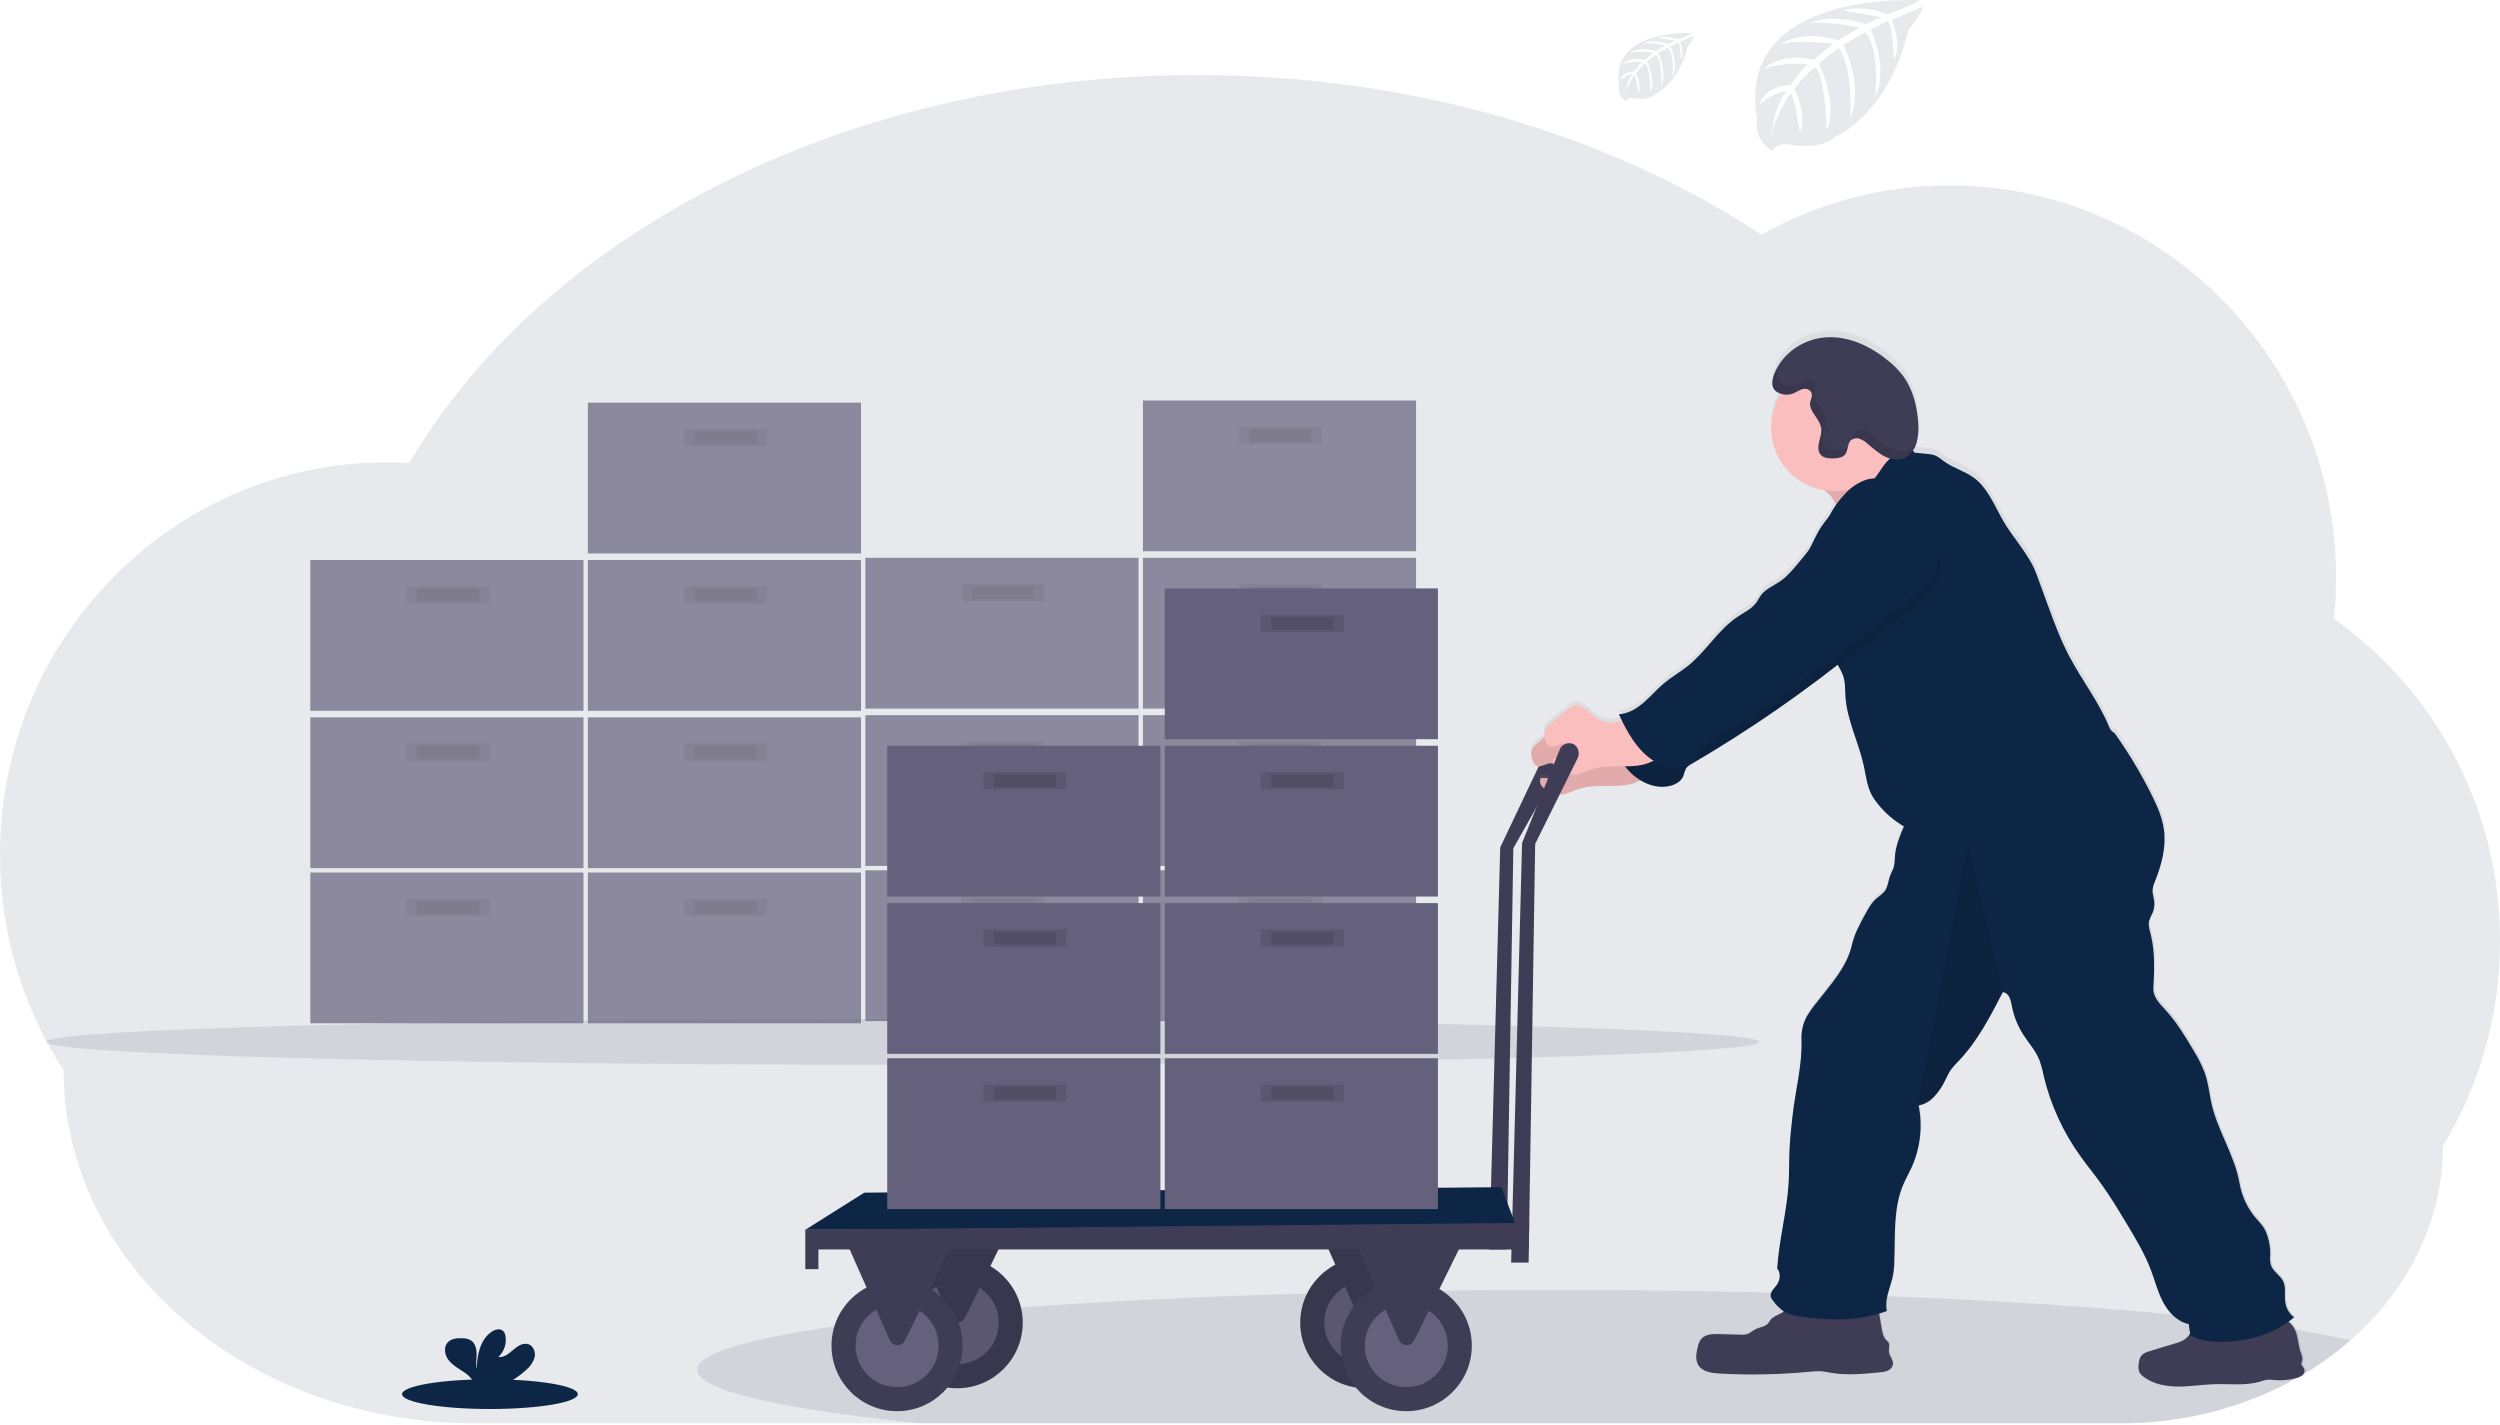 <svg width="400" height="228" viewBox="0 0 400 228" fill="none" xmlns="http://www.w3.org/2000/svg">
<g clip-path="url(#clip0_604_3004)">
<path opacity="0.1" d="M400 150.549C400.021 162.121 396.862 173.476 390.867 183.374C390.867 195.479 385.224 206.451 376.07 214.447C373.779 216.45 371.312 218.241 368.699 219.801C368.594 219.867 368.486 219.93 368.378 219.993C368.182 220.108 367.986 220.224 367.787 220.343L367.601 220.451C358.937 225.28 349.171 227.788 339.252 227.731H75.933C57.776 227.731 41.339 221.409 29.43 211.192C17.521 200.975 10.182 186.836 10.182 171.241C3.513 160.972 -0.025 148.985 -0 136.741C-0 102.077 27.706 73.975 61.888 73.975C63.098 73.975 64.297 74.017 65.489 74.084C86.937 37.511 135.315 12.007 191.517 12.007C226.07 12.007 257.654 21.64 281.846 37.556C291.01 32.375 301.361 29.659 311.888 29.671C346.063 29.671 373.776 57.773 373.776 92.437C373.771 94.63 373.654 96.822 373.426 99.003C381.664 104.835 388.379 112.562 393.004 121.533C397.629 130.504 400.028 140.456 400 150.549Z" fill="#0E2645"/>
<path opacity="0.1" d="M144.406 170.371C220.103 170.371 281.469 168.727 281.469 166.699C281.469 164.672 220.103 163.028 144.406 163.028C68.708 163.028 7.343 164.672 7.343 166.699C7.343 168.727 68.708 170.371 144.406 170.371Z" fill="#0E2645"/>
<g opacity="0.7">
<path d="M93.357 139.601H49.65V163.727H93.357V139.601Z" fill="#65617D"/>
<path opacity="0.1" d="M78.322 143.797H65.035V146.594H78.322V143.797Z" fill="black"/>
<path opacity="0.1" d="M76.661 144.147H66.696V146.245H76.661V144.147Z" fill="black"/>
<path d="M137.762 139.601H94.056V163.727H137.762V139.601Z" fill="#65617D"/>
<path opacity="0.1" d="M122.727 143.797H109.441V146.594H122.727V143.797Z" fill="black"/>
<path opacity="0.1" d="M121.067 144.147H111.102V146.245H121.067V144.147Z" fill="black"/>
<path d="M93.357 114.776H49.65V138.902H93.357V114.776Z" fill="#65617D"/>
<path opacity="0.1" d="M78.322 118.972H65.035V121.769H78.322V118.972Z" fill="black"/>
<path opacity="0.1" d="M76.661 119.322H66.696V121.42H76.661V119.322Z" fill="black"/>
<path d="M137.762 114.776H94.056V138.902H137.762V114.776Z" fill="#65617D"/>
<path opacity="0.1" d="M122.727 118.972H109.441V121.769H122.727V118.972Z" fill="black"/>
<path opacity="0.1" d="M121.067 119.322H111.102V121.42H121.067V119.322Z" fill="black"/>
<path d="M93.357 89.601H49.65V113.727H93.357V89.601Z" fill="#65617D"/>
<path opacity="0.1" d="M78.322 93.797H65.035V96.594H78.322V93.797Z" fill="black"/>
<path opacity="0.1" d="M76.661 94.147H66.696V96.245H76.661V94.147Z" fill="black"/>
<path d="M137.762 89.601H94.056V113.727H137.762V89.601Z" fill="#65617D"/>
<path opacity="0.1" d="M122.727 93.797H109.441V96.594H122.727V93.797Z" fill="black"/>
<path opacity="0.1" d="M121.067 94.147H111.102V96.245H121.067V94.147Z" fill="black"/>
<path d="M137.762 64.427H94.056V88.552H137.762V64.427Z" fill="#65617D"/>
<path opacity="0.1" d="M122.727 68.622H109.441V71.419H122.727V68.622Z" fill="black"/>
<path opacity="0.1" d="M121.067 68.972H111.102V71.07H121.067V68.972Z" fill="black"/>
</g>
<g opacity="0.7">
<path d="M182.168 139.252H138.461V163.378H182.168V139.252Z" fill="#65617D"/>
<path opacity="0.1" d="M167.133 143.448H153.846V146.245H167.133V143.448Z" fill="black"/>
<path opacity="0.1" d="M165.472 143.797H155.507V145.895H165.472V143.797Z" fill="black"/>
<path d="M226.573 139.252H182.867V163.378H226.573V139.252Z" fill="#65617D"/>
<path opacity="0.1" d="M211.538 143.448H198.252V146.245H211.538V143.448Z" fill="black"/>
<path opacity="0.1" d="M209.878 143.797H199.913V145.895H209.878V143.797Z" fill="black"/>
<path d="M182.168 114.427H138.461V138.552H182.168V114.427Z" fill="#65617D"/>
<path opacity="0.1" d="M167.133 118.622H153.846V121.42H167.133V118.622Z" fill="black"/>
<path opacity="0.1" d="M165.472 118.972H155.507V121.07H165.472V118.972Z" fill="black"/>
<path d="M226.573 114.427H182.867V138.552H226.573V114.427Z" fill="#65617D"/>
<path opacity="0.1" d="M211.538 118.622H198.252V121.42H211.538V118.622Z" fill="black"/>
<path opacity="0.1" d="M209.878 118.972H199.913V121.07H209.878V118.972Z" fill="black"/>
<path d="M182.168 89.252H138.461V113.378H182.168V89.252Z" fill="#65617D"/>
<path opacity="0.1" d="M167.133 93.448H153.846V96.245H167.133V93.448Z" fill="black"/>
<path opacity="0.1" d="M165.472 93.797H155.507V95.895H165.472V93.797Z" fill="black"/>
<path d="M226.573 89.252H182.867V113.378H226.573V89.252Z" fill="#65617D"/>
<path opacity="0.1" d="M211.538 93.448H198.252V96.245H211.538V93.448Z" fill="black"/>
<path opacity="0.1" d="M209.878 93.797H199.913V95.895H209.878V93.797Z" fill="black"/>
<path d="M226.573 64.077H182.867V88.203H226.573V64.077Z" fill="#65617D"/>
<path opacity="0.1" d="M211.538 68.273H198.252V71.07H211.538V68.273Z" fill="black"/>
<path opacity="0.1" d="M209.878 68.622H199.913V70.72H209.878V68.622Z" fill="black"/>
</g>
<path opacity="0.1" d="M307.094 0.038C307.094 0.038 277.657 -1.738 281.119 18.892C281.119 18.892 280.42 22.538 283.734 24.192C283.734 24.192 283.787 22.664 286.755 23.185C287.812 23.36 288.886 23.412 289.955 23.339C291.398 23.239 292.771 22.672 293.864 21.724C293.864 21.724 302.14 18.304 305.357 4.78C305.357 4.78 307.738 1.829 307.643 1.07L302.675 3.192C302.675 3.192 304.374 6.776 303.025 9.755C303.025 9.755 302.864 3.322 301.909 3.462C301.717 3.493 299.329 4.703 299.329 4.703C299.329 4.703 302.248 10.944 300.046 15.482C300.046 15.482 300.881 7.79 298.416 5.154L294.92 7.196C294.92 7.196 298.332 13.643 296.018 18.906C296.018 18.906 296.612 10.836 294.182 7.692L291.014 10.164C291.014 10.164 294.22 16.521 292.266 20.885C292.266 20.885 292.011 11.489 290.329 10.78C290.329 10.78 287.556 13.227 287.133 14.227C287.133 14.227 289.329 18.843 287.965 21.276C287.965 21.276 287.129 15.018 286.444 14.982C286.444 14.982 283.682 19.129 283.395 21.976C283.395 21.976 283.514 17.745 285.776 14.587C285.776 14.587 283.105 15.045 281.545 16.78C281.545 16.78 281.976 13.846 286.458 13.591C286.458 13.591 288.741 10.444 289.35 10.252C289.35 10.252 284.895 9.881 282.192 11.077C282.192 11.077 284.57 8.311 290.168 9.57L293.297 7.014C293.297 7.014 287.43 6.213 284.941 7.098C284.941 7.098 287.804 4.65 294.14 6.437L297.552 4.416C297.552 4.416 292.549 3.339 289.57 3.717C289.57 3.717 292.717 2.021 298.552 3.86L301 2.766C301 2.766 297.336 2.045 296.262 1.93C295.189 1.815 295.133 1.521 295.133 1.521C297.454 1.134 299.838 1.399 302.018 2.287C302.018 2.287 307.185 0.364 307.094 0.038Z" fill="#0E2645"/>
<path opacity="0.1" d="M270.787 5.287C270.787 5.287 257.5 4.482 259.056 13.808C259.056 13.808 258.745 15.454 260.234 16.203C260.234 16.203 260.259 15.504 261.601 15.745C262.078 15.825 262.563 15.848 263.045 15.815C263.698 15.77 264.318 15.514 264.811 15.084C264.811 15.084 268.552 13.542 270.007 7.43C270.007 7.43 271.08 6.094 271.038 5.752L268.794 6.71C268.794 6.71 269.563 8.332 268.958 9.678C268.958 9.678 268.885 6.769 268.455 6.839C268.367 6.839 267.287 7.399 267.287 7.399C267.287 7.399 268.608 10.22 267.612 12.273C267.612 12.273 267.989 8.797 266.874 7.605L265.294 8.528C265.294 8.528 266.839 11.441 265.79 13.818C265.79 13.818 266.059 10.171 264.961 8.752L263.531 9.867C263.531 9.867 264.979 12.741 264.098 14.713C264.098 14.713 263.982 10.465 263.22 10.147C263.22 10.147 261.968 11.252 261.776 11.706C261.776 11.706 262.769 13.804 262.154 14.888C262.154 14.888 261.776 12.059 261.455 12.049C261.455 12.049 260.21 13.923 260.077 15.196C260.139 14.008 260.51 12.857 261.154 11.857C260.433 11.993 259.769 12.337 259.241 12.846C259.241 12.846 259.437 11.524 261.462 11.406C261.462 11.406 262.51 9.986 262.769 9.899C262.769 9.899 260.755 9.731 259.535 10.273C259.535 10.273 260.608 9.021 263.14 9.591L264.538 8.437C264.538 8.437 261.888 8.087 260.762 8.476C260.762 8.476 262.056 7.371 264.92 8.175L266.458 7.255C266.458 7.255 264.199 6.766 262.85 6.944C262.85 6.944 264.273 6.175 266.909 7.007L268.01 6.514C268.01 6.514 266.353 6.185 265.867 6.136C265.381 6.087 265.357 5.951 265.357 5.951C266.406 5.776 267.484 5.897 268.468 6.301C268.468 6.301 270.829 5.434 270.787 5.287Z" fill="#0E2645"/>
<path d="M78.388 225.441C86.153 225.441 92.448 224.376 92.448 223.063C92.448 221.75 86.153 220.685 78.388 220.685C70.623 220.685 64.329 221.75 64.329 223.063C64.329 224.376 70.623 225.441 78.388 225.441Z" fill="#0E2645"/>
<path d="M84.203 219.175C84.845 218.652 85.312 217.946 85.542 217.15C85.717 216.35 85.374 215.402 84.605 215.091C83.745 214.762 82.825 215.36 82.129 215.962C81.433 216.563 80.633 217.252 79.724 217.122C80.192 216.697 80.543 216.157 80.741 215.556C80.94 214.955 80.979 214.313 80.857 213.692C80.817 213.435 80.708 213.193 80.542 212.993C80.063 212.483 79.199 212.699 78.626 213.102C76.808 214.381 76.301 216.853 76.29 219.074C76.108 218.273 76.262 217.437 76.259 216.626C76.255 215.815 76.028 214.878 75.332 214.448C74.903 214.217 74.421 214.103 73.933 214.119C73.119 214.088 72.206 214.171 71.65 214.769C70.951 215.511 71.136 216.755 71.738 217.567C72.339 218.378 73.259 218.899 74.105 219.462C74.782 219.865 75.359 220.416 75.794 221.074C75.846 221.165 75.888 221.263 75.919 221.364H81.045C82.192 220.78 83.254 220.044 84.203 219.175Z" fill="#0E2645"/>
<path d="M250.825 119.584C250.796 119.319 250.702 119.066 250.55 118.847C250.397 118.628 250.193 118.451 249.954 118.332C249.754 118.247 249.538 118.202 249.32 118.202C249.102 118.202 248.886 118.245 248.685 118.33C248.484 118.415 248.302 118.539 248.15 118.696C247.998 118.852 247.879 119.038 247.801 119.241L240.035 135.58L238.287 199.916H241.084L242.133 135.724L250.678 120.598C250.833 120.284 250.884 119.929 250.825 119.584Z" fill="#3F3D56"/>
<path opacity="0.1" d="M376.07 214.448C373.779 216.45 371.312 218.242 368.699 219.801C368.659 219.858 368.613 219.912 368.563 219.962C368.286 220.197 367.956 220.362 367.602 220.444C358.937 225.273 349.171 227.781 339.252 227.724H147.007C124.979 225.458 111.539 222.455 111.539 219.157C111.539 216.601 119.609 214.22 133.504 212.227C134.944 212.018 136.446 211.815 138.011 211.619C138.973 211.498 139.958 211.381 140.965 211.269L142.675 211.07C143.943 210.925 145.245 210.784 146.581 210.647H146.689L148.088 210.507C149.269 210.385 150.476 210.269 151.706 210.157L152.602 210.077L154.885 209.874C156.367 209.741 157.882 209.614 159.43 209.493C160.715 209.393 162.02 209.293 163.346 209.192C176.794 208.196 192.297 207.444 209.168 206.958L213.986 206.794L215.609 206.759L219.035 206.682L220.409 206.654L221.853 206.626L222.881 206.608L227.706 206.532L230.185 206.497H230.692C236.555 206.427 242.527 206.391 248.609 206.388C260.629 206.388 272.287 206.532 283.395 206.804C289.773 206.958 295.956 207.154 301.944 207.392H302C319.266 208.07 334.72 209.07 347.511 210.311L347.745 210.336C351.028 210.654 354.136 210.993 357.053 211.343C359.797 211.671 362.374 212.018 364.766 212.371C365.595 212.493 366.399 212.619 367.182 212.741L367.381 212.776C370.696 213.311 373.605 213.857 376.07 214.448Z" fill="#0E2645"/>
<path d="M368.699 219.801C368.659 219.858 368.613 219.912 368.563 219.961C368.286 220.197 367.956 220.362 367.601 220.444C366.894 220.642 366.167 220.76 365.434 220.794H365.213C364.794 220.808 364.375 220.794 363.958 220.752C363.654 220.708 363.346 220.688 363.039 220.692H362.997C362.549 220.755 362.11 220.864 361.685 221.017C360.739 221.277 359.764 221.415 358.783 221.43H358.434C357.336 221.43 356.224 221.392 355.122 221.399C354.944 221.399 354.773 221.399 354.587 221.399C352.699 221.447 350.822 221.748 348.934 221.78H348.329C346.479 221.734 344.587 221.339 343.115 220.22C342.819 220.024 342.578 219.754 342.416 219.437C342.291 219.102 342.249 218.742 342.294 218.388C342.329 217.755 342.451 217.066 342.927 216.64C343.225 216.411 343.568 216.245 343.934 216.154C344.573 215.947 345.217 215.748 345.857 215.549C346.497 215.35 347.227 215.136 347.916 214.934L348.049 214.892L348.434 214.776L348.682 214.692C348.983 214.596 349.271 214.464 349.542 214.301C349.899 214.075 350.201 213.773 350.427 213.416C350.465 213.353 350.507 213.287 350.542 213.22C350.577 213.154 350.542 213.112 350.518 213.056C350.458 212.619 350.413 212.171 350.336 211.745C349.352 211.517 348.454 211.009 347.752 210.283C347.148 209.685 346.64 208.997 346.245 208.245C345.374 206.608 344.927 204.78 344.276 203.042C343.28 200.399 341.829 197.958 340.367 195.538C339.032 193.308 337.689 191.07 336.171 188.961C335.161 187.563 334.073 186.231 333.073 184.829C330.245 180.916 328.215 176.484 327.101 171.787C326.931 170.885 326.689 169.999 326.378 169.136C325.776 167.668 324.675 166.472 323.822 165.129C322.905 163.682 322.276 162.071 321.972 160.385C321.797 159.427 321.504 158.392 320.549 158.287L320.448 158.486C318.469 162.332 316.437 166.248 313.455 169.388C312.978 169.85 312.541 170.351 312.15 170.888C311.837 171.408 311.557 171.948 311.311 172.503C310.839 173.501 310.213 174.418 309.455 175.22C309.229 175.448 308.983 175.655 308.72 175.839C308.371 176.093 307.982 176.288 307.57 176.416C307.408 176.466 307.242 176.503 307.073 176.528C307.073 176.57 307.091 176.608 307.094 176.65C307.098 176.692 307.115 176.741 307.122 176.787C307.637 179.584 307.416 182.467 306.483 185.154C306.458 185.238 306.43 185.318 306.399 185.402C306.254 185.794 306.097 186.178 305.927 186.556C305.5 187.482 304.993 188.371 304.594 189.311C304.528 189.472 304.462 189.633 304.402 189.794C303.004 193.538 303.353 197.72 303.171 201.745C303.155 202.625 303.051 203.501 302.86 204.36C302.622 205.329 302.241 206.329 302.032 207.329C301.84 208.078 301.825 208.862 301.986 209.619L301.902 209.65C301.528 209.79 301.147 209.916 300.766 210.035V210.087C300.902 210.871 301.035 211.654 301.171 212.434C301.287 213.105 301.423 213.832 301.892 214.308C302.019 214.413 302.136 214.53 302.241 214.657C302.518 215.091 302.273 215.664 302.325 216.178C302.402 216.906 303.073 217.524 302.969 218.248C302.921 218.464 302.822 218.666 302.68 218.835C302.537 219.005 302.355 219.137 302.15 219.22C301.978 219.298 301.797 219.356 301.612 219.392L301.497 219.416C301.287 219.454 301.077 219.475 300.867 219.496C298.262 219.755 295.622 220.014 293.042 219.573C292.532 219.486 292.025 219.371 291.507 219.329C290.853 219.299 290.198 219.326 289.549 219.409C284.762 219.862 279.948 219.956 275.147 219.689C273.899 219.619 272.465 219.416 271.804 218.35C271.255 217.465 271.455 216.322 271.731 215.311C271.81 214.94 271.953 214.585 272.154 214.262C272.176 214.227 272.202 214.194 272.231 214.164C272.874 213.364 274.084 213.315 275.126 213.346L278.532 213.447C278.867 213.475 279.204 213.449 279.532 213.371C280.084 213.21 280.504 212.769 281.021 212.521C281.671 212.21 282.49 212.171 282.958 211.64L283.018 211.563C283.1 211.45 283.177 211.334 283.248 211.213C283.248 211.189 283.28 211.164 283.297 211.14C283.31 211.118 283.324 211.097 283.339 211.077C283.769 210.51 284.521 210.322 285.133 209.961C285.226 209.907 285.313 209.845 285.395 209.776L285.465 209.713C284.806 209.243 284.232 208.665 283.766 208.003C283.586 207.81 283.453 207.578 283.378 207.325C283.335 207.135 283.349 206.937 283.42 206.755C283.435 206.711 283.453 206.667 283.476 206.626L283.493 206.591C283.731 206.122 284.22 205.699 284.49 205.22C284.5 205.205 284.508 205.189 284.514 205.171C284.885 204.472 284.958 203.388 284.409 202.825C284.689 198.22 285.955 193.734 286.234 189.115C286.346 187.287 286.301 185.451 286.385 183.615C286.469 181.78 286.664 180 286.871 178.199C287.332 174.084 288.451 170.052 288.294 165.92C288.28 165.534 288.297 165.148 288.343 164.766C288.341 164.738 288.341 164.71 288.343 164.682C288.455 163.835 288.719 163.015 289.122 162.262C289.629 161.411 290.203 160.602 290.839 159.843C292.99 157.045 295.573 154.248 296.339 150.808C296.734 149.031 297.608 147.406 298.479 145.808C298.993 144.857 299.528 143.881 300.35 143.182C300.795 142.874 301.208 142.522 301.584 142.133C302.157 141.392 302.178 140.367 302.518 139.486C302.692 139.028 302.962 138.608 303.094 138.136C303.094 138.087 303.119 138.042 303.129 137.993C303.207 137.517 303.248 137.035 303.252 136.552C303.252 136.413 303.273 136.276 303.29 136.14C303.494 134.757 303.896 133.412 304.483 132.143C304.556 131.982 304.626 131.818 304.696 131.657C303.083 130.716 301.66 129.482 300.5 128.017C300.107 127.544 299.766 127.029 299.483 126.482C298.762 125.052 298.598 123.423 298.259 121.857C297.448 118.122 295.591 114.605 295.332 110.787C295.255 109.622 295.332 108.42 294.927 107.318C294.815 107.02 294.683 106.731 294.532 106.451C294.469 106.332 294.409 106.213 294.346 106.101L294.276 105.968L294.098 105.619L293.811 105.843C286.658 111.444 279.148 116.573 271.329 121.199L270.657 121.598C270.308 121.766 270.003 122.016 269.769 122.325C269.741 122.371 269.717 122.416 269.692 122.461C269.532 122.794 269.49 123.161 269.343 123.51C269.028 124.311 268.22 124.822 267.395 125.059C265.902 125.443 264.319 125.239 262.972 124.489C262.801 124.402 262.622 124.311 262.469 124.21C262.06 124.436 261.628 124.62 261.182 124.759C259.783 125.164 258.318 125.147 256.871 125.143C255.423 125.14 253.944 125.143 252.573 125.619C251.657 125.93 250.769 126.444 249.818 126.493C249.709 126.5 249.599 126.5 249.49 126.493C248.947 126.431 248.42 126.276 247.93 126.035L247.643 125.906C247.495 125.835 247.35 125.757 247.21 125.671C247.057 125.577 246.915 125.465 246.787 125.339C246.602 125.153 246.467 124.923 246.395 124.671C246.348 124.489 246.348 124.298 246.395 124.115C246.409 124.034 246.451 123.959 246.514 123.906C246.576 123.869 246.648 123.85 246.72 123.853C247.121 123.849 247.522 123.883 247.916 123.954C248.148 123.986 248.382 123.999 248.615 123.993H248.741C248.947 123.971 249.147 123.907 249.327 123.804C249.508 123.702 249.665 123.564 249.79 123.399C249.829 123.347 249.859 123.291 249.881 123.231C249.923 123.132 249.945 123.026 249.944 122.92C249.946 122.893 249.946 122.866 249.944 122.839C249.797 122.773 249.65 122.706 249.511 122.626C249.437 122.587 249.367 122.545 249.297 122.503L249.255 122.475C249.13 122.39 249.013 122.293 248.906 122.185C248.838 122.118 248.778 122.043 248.727 121.961C248.634 121.835 248.565 121.693 248.521 121.542C248.233 121.482 247.935 121.49 247.65 121.566C247.269 121.671 246.885 121.895 246.507 121.972C246.316 122.02 246.116 122.011 245.93 121.947C245.385 121.752 245.192 121.087 245.077 120.517C245.056 120.409 245.032 120.297 245.014 120.185C244.974 119.97 244.974 119.75 245.014 119.535C245.183 119.046 245.506 118.626 245.934 118.336L247.08 117.374L247.164 117.304C247.164 117.21 247.126 117.115 247.112 117.021C247.072 116.805 247.072 116.583 247.112 116.367C247.281 115.879 247.604 115.46 248.032 115.171L250.57 113.035C251.045 112.636 251.563 112.217 252.182 112.175C253.101 112.112 253.836 112.874 254.525 113.486C255.392 114.255 256.444 114.885 257.601 114.961C258.153 114.987 258.704 114.911 259.227 114.738L259.525 114.64C259.462 114.51 259.399 114.381 259.339 114.252C259.238 114.038 259.136 113.822 259.038 113.605C260.528 113.51 261.881 112.692 263.011 111.713C264.14 110.734 265.108 109.577 266.248 108.615C267.479 107.566 268.892 106.787 270.14 105.776C273.042 103.423 274.969 99.965 278.073 97.891C279.15 97.168 280.395 96.591 281.129 95.514C281.357 95.164 281.528 94.815 281.762 94.465C282.507 93.416 283.783 92.933 284.836 92.206C285.888 91.479 286.804 90.412 287.661 89.388C288.269 88.657 288.881 87.927 289.462 87.175C289.997 86.178 290.448 85.136 291.007 84.154C291.482 83.324 292.036 82.541 292.661 81.818C292.804 81.538 292.951 81.259 293.108 80.986C293.266 80.713 293.381 80.528 293.528 80.287C293.629 80.129 293.734 79.979 293.843 79.825C293.525 79.262 293.22 78.776 293.077 78.563L293.007 78.469C292.699 78.14 292.369 77.832 292.021 77.545C291.655 77.49 291.294 77.413 290.937 77.315C288.779 76.723 286.876 75.439 285.52 73.659C284.164 71.879 283.431 69.703 283.434 67.465C283.432 67.455 283.432 67.444 283.434 67.433C283.435 65.831 283.816 64.252 284.545 62.825C284.692 62.538 284.85 62.262 285.021 61.993C284.861 61.943 284.706 61.879 284.556 61.804C284.301 61.678 284.078 61.495 283.906 61.269C283.763 61.068 283.671 60.835 283.636 60.591C283.577 60.015 283.664 59.433 283.888 58.898C283.984 58.641 284.092 58.389 284.213 58.143C284.223 58.129 284.231 58.114 284.238 58.098C285.801 54.951 289.133 53.017 292.462 52.881C296.052 52.738 299.549 54.423 302.381 56.836C303.226 57.529 303.983 58.324 304.633 59.203C306.112 61.259 306.78 63.888 306.976 66.493C307.049 67.299 307.035 68.11 306.934 68.912C306.897 69.199 306.838 69.481 306.759 69.759C306.713 69.923 306.654 70.087 306.591 70.252C306.528 70.416 306.49 70.49 306.434 70.601V70.619C306.381 70.731 306.322 70.836 306.262 70.941L306.231 70.986L306.185 71.059C306.213 71.126 306.245 71.196 306.276 71.262C306.308 71.329 306.336 71.392 306.371 71.454H306.413C307.112 71.51 307.759 71.608 308.472 71.664C308.808 71.68 309.14 71.732 309.465 71.818C310.164 72.028 310.692 72.538 311.28 72.951C312.734 73.979 314.525 74.458 315.955 75.521C318.052 77.087 319.101 79.675 320.374 81.993C322.052 85.098 324.787 87.741 325.993 91.063C326.539 92.571 327.086 94.077 327.636 95.58C328.71 98.528 329.783 101.489 331.241 104.269C333.269 108.136 336.014 111.612 337.64 115.675C337.801 116.082 338.104 116.417 338.493 116.619C340.709 119.747 342.678 123.043 344.385 126.475C345.283 128.29 346.133 130.175 346.395 132.185C346.6 133.975 346.451 135.788 345.958 137.521C345.679 138.55 345.337 139.562 344.934 140.549C344.776 140.895 344.659 141.257 344.584 141.629C344.584 141.668 344.584 141.706 344.584 141.745C344.514 142.416 344.769 143.08 344.839 143.752C344.898 144.292 344.837 144.839 344.661 145.353C344.633 145.434 344.601 145.514 344.57 145.594C344.353 146.003 344.17 146.429 344.021 146.867C344.008 146.92 343.999 146.974 343.993 147.028C343.878 147.787 344.178 148.552 344.343 149.311C344.958 152.052 344.846 154.906 344.692 157.703C344.612 159.101 345.741 160.224 346.685 161.255C348.434 163.189 349.801 165.451 351.119 167.703C351.838 168.846 352.444 170.057 352.927 171.318C353.427 172.759 353.626 174.283 353.902 175.776C354.794 180.392 357.706 184.468 358.497 189.094C358.863 191.213 359.797 193.192 361.199 194.822C361.622 195.258 362.011 195.726 362.364 196.22C362.607 196.614 362.801 197.037 362.941 197.479C363.284 198.507 363.447 199.587 363.42 200.671C363.364 201.19 363.394 201.714 363.507 202.224C363.836 203.297 365.011 203.888 365.497 204.899C365.983 205.909 365.647 207.203 365.846 208.35C366.003 209.274 366.502 210.106 367.245 210.678C366.965 210.923 366.671 211.147 366.371 211.378C366.649 211.594 366.893 211.851 367.094 212.14C367.232 212.333 367.349 212.541 367.444 212.759C367.906 213.832 367.92 215.108 368.297 216.255C368.458 216.731 368.685 217.234 368.546 217.717C368.486 217.855 368.446 218.001 368.427 218.15C368.427 218.465 368.755 218.671 368.881 218.958C368.927 219.102 368.934 219.256 368.902 219.404C368.87 219.551 368.8 219.688 368.699 219.801Z" fill="url(#paint0_linear_604_3004)"/>
<path d="M294.699 83.437C296.839 82.86 298.745 81.654 300.612 80.462L307.119 76.318C305.353 76.178 303.829 74.92 302.923 73.395C302.018 71.871 301.643 70.098 301.336 68.357C298.539 69.448 296.115 71.297 293.857 73.252C292.962 74.025 291.06 75.192 290.783 76.399C290.507 77.605 292.269 78.584 292.951 79.392C293.185 79.661 295.392 83.245 294.699 83.437Z" fill="#FBBEBE"/>
<path opacity="0.1" d="M294.699 83.437C296.839 82.86 298.745 81.654 300.612 80.462L307.119 76.318C305.353 76.178 303.829 74.92 302.923 73.395C302.018 71.871 301.643 70.098 301.336 68.357C298.539 69.448 296.115 71.297 293.857 73.252C292.962 74.025 291.06 75.192 290.783 76.399C290.507 77.605 292.269 78.584 292.951 79.392C293.185 79.661 295.392 83.245 294.699 83.437Z" fill="black"/>
<path d="M259.143 117.661C257.997 118.248 256.776 118.85 255.493 118.766C254.339 118.692 253.287 118.066 252.42 117.301C251.72 116.692 251 115.934 250.08 115.996C249.465 116.038 248.948 116.455 248.472 116.85L245.937 118.972C245.51 119.259 245.188 119.676 245.018 120.161C244.967 120.49 244.988 120.826 245.077 121.147C245.192 121.713 245.385 122.374 245.93 122.566C246.476 122.759 247.07 122.346 247.647 122.189C247.999 122.099 248.369 122.105 248.718 122.208C249.067 122.311 249.382 122.506 249.629 122.773C249.835 122.975 249.96 123.247 249.979 123.535C249.979 124.168 249.28 124.584 248.636 124.615C247.993 124.647 247.378 124.437 246.741 124.475C246.703 124.471 246.664 124.474 246.627 124.484C246.589 124.494 246.554 124.512 246.524 124.536C246.494 124.56 246.469 124.59 246.45 124.624C246.432 124.658 246.42 124.696 246.416 124.734C246.377 124.955 246.393 125.182 246.465 125.395C246.536 125.608 246.66 125.799 246.825 125.951C247.157 126.254 247.544 126.492 247.965 126.65C248.454 126.892 248.982 127.046 249.525 127.105C250.598 127.175 251.584 126.58 252.601 126.234C253.972 125.773 255.448 125.759 256.895 125.762C258.343 125.766 259.811 125.787 261.199 125.381C262.587 124.975 263.906 124.077 264.448 122.738C264.512 122.613 264.532 122.47 264.507 122.332C264.453 122.185 264.349 122.061 264.213 121.982C262.262 120.538 261.472 118.783 259.276 117.745L259.143 117.661Z" fill="#FBBEBE"/>
<path opacity="0.1" d="M259.143 117.661C257.997 118.248 256.776 118.85 255.493 118.766C254.339 118.692 253.287 118.066 252.42 117.301C251.72 116.692 251 115.934 250.08 115.996C249.465 116.038 248.948 116.455 248.472 116.85L245.937 118.972C245.51 119.259 245.188 119.676 245.018 120.161C244.967 120.49 244.988 120.826 245.077 121.147C245.192 121.713 245.385 122.374 245.93 122.566C246.476 122.759 247.07 122.346 247.647 122.189C247.999 122.099 248.369 122.105 248.718 122.208C249.067 122.311 249.382 122.506 249.629 122.773C249.835 122.975 249.96 123.247 249.979 123.535C249.979 124.168 249.28 124.584 248.636 124.615C247.993 124.647 247.378 124.437 246.741 124.475C246.703 124.471 246.664 124.474 246.627 124.484C246.589 124.494 246.554 124.512 246.524 124.536C246.494 124.56 246.469 124.59 246.45 124.624C246.432 124.658 246.42 124.696 246.416 124.734C246.377 124.955 246.393 125.182 246.465 125.395C246.536 125.608 246.66 125.799 246.825 125.951C247.157 126.254 247.544 126.492 247.965 126.65C248.454 126.892 248.982 127.046 249.525 127.105C250.598 127.175 251.584 126.58 252.601 126.234C253.972 125.773 255.448 125.759 256.895 125.762C258.343 125.766 259.811 125.787 261.199 125.381C262.587 124.975 263.906 124.077 264.448 122.738C264.512 122.613 264.532 122.47 264.507 122.332C264.453 122.185 264.349 122.061 264.213 121.982C262.262 120.538 261.472 118.783 259.276 117.745L259.143 117.661Z" fill="black"/>
<path d="M300.088 80.371C299.545 80.02 298.929 79.8 298.288 79.725C297.647 79.65 296.997 79.724 296.388 79.941C295.17 80.379 294.077 81.108 293.203 82.063C292.33 82.953 291.575 83.95 290.955 85.031C290.36 86.081 289.906 87.178 289.311 88.224C288.262 90.094 286.892 91.745 285.514 93.381C284.657 94.399 283.79 95.43 282.692 96.178C281.595 96.927 280.367 97.385 279.622 98.423C279.388 98.752 279.22 99.122 278.99 99.455C278.259 100.525 277.018 101.098 275.937 101.815C272.839 103.878 270.913 107.311 268.018 109.65C266.769 110.657 265.36 111.448 264.133 112.476C262.99 113.43 262.035 114.573 260.895 115.552C259.755 116.532 258.416 117.339 256.93 117.43C257.923 119.643 259.108 121.815 260.811 123.539C262.514 125.262 265.067 126.364 267.392 125.689C268.217 125.451 269.025 124.948 269.339 124.15C269.438 123.741 269.576 123.341 269.752 122.958C269.985 122.65 270.289 122.402 270.636 122.234C279.97 116.786 288.868 110.622 297.248 103.797C299.497 101.965 301.727 100.325 304.035 98.552C304.863 97.966 305.628 97.296 306.318 96.552C307.281 95.403 307.882 93.995 308.046 92.505C308.21 91.015 307.93 89.51 307.241 88.178C306.623 87.16 305.913 86.199 305.122 85.308C303.684 83.434 301.989 81.772 300.088 80.371Z" fill="#0E2645"/>
<path opacity="0.1" d="M300.088 80.371C299.545 80.02 298.929 79.8 298.288 79.725C297.647 79.65 296.997 79.724 296.388 79.941C295.17 80.379 294.077 81.108 293.203 82.063C292.33 82.953 291.575 83.95 290.955 85.031C290.36 86.081 289.906 87.178 289.311 88.224C288.262 90.094 286.892 91.745 285.514 93.381C284.657 94.399 283.79 95.43 282.692 96.178C281.595 96.927 280.367 97.385 279.622 98.423C279.388 98.752 279.22 99.122 278.99 99.455C278.259 100.525 277.018 101.098 275.937 101.815C272.839 103.878 270.913 107.311 268.018 109.65C266.769 110.657 265.36 111.448 264.133 112.476C262.99 113.43 262.035 114.573 260.895 115.552C259.755 116.532 258.416 117.339 256.93 117.43C257.923 119.643 259.108 121.815 260.811 123.539C262.514 125.262 265.067 126.364 267.392 125.689C268.217 125.451 269.025 124.948 269.339 124.15C269.438 123.741 269.576 123.341 269.752 122.958C269.985 122.65 270.289 122.402 270.636 122.234C279.97 116.786 288.868 110.622 297.248 103.797C299.497 101.965 301.727 100.325 304.035 98.552C304.863 97.966 305.628 97.296 306.318 96.552C307.281 95.403 307.882 93.995 308.046 92.505C308.21 91.015 307.93 89.51 307.241 88.178C306.623 87.16 305.913 86.199 305.122 85.308C303.684 83.434 301.989 81.772 300.088 80.371Z" fill="black"/>
<path d="M285.063 210.08C284.451 210.43 283.699 210.626 283.269 211.192C283.129 211.374 283.035 211.587 282.885 211.762C282.42 212.308 281.594 212.332 280.948 212.643C280.43 212.888 280.011 213.343 279.462 213.486C279.133 213.564 278.795 213.59 278.458 213.563L275.059 213.461C273.983 213.43 272.72 213.486 272.094 214.364C271.891 214.685 271.747 215.04 271.668 215.413C271.406 216.416 271.192 217.552 271.741 218.434C272.399 219.482 273.839 219.696 275.08 219.766C279.876 220.031 284.684 219.937 289.465 219.486C290.112 219.403 290.765 219.376 291.416 219.406C291.934 219.448 292.441 219.563 292.951 219.65C295.528 220.087 298.164 219.832 300.766 219.573C301.205 219.552 301.639 219.46 302.049 219.301C302.253 219.217 302.434 219.086 302.576 218.917C302.718 218.748 302.817 218.547 302.864 218.332C302.972 217.612 302.297 217 302.224 216.276C302.171 215.766 302.416 215.196 302.136 214.762C302.032 214.634 301.915 214.517 301.787 214.413C301.318 213.927 301.182 213.217 301.066 212.552L300.455 208.961C300.437 208.708 300.334 208.469 300.161 208.283C300.032 208.191 299.884 208.129 299.727 208.105C297.063 207.503 294.332 208.052 291.685 208.388C290.323 208.588 288.945 208.657 287.57 208.594C286.976 208.556 286.745 208.486 286.301 208.874C285.857 209.262 285.619 209.755 285.063 210.08Z" fill="#3F3D56"/>
<path d="M349.402 214.402C348.935 214.664 348.433 214.86 347.913 214.986C346.54 215.387 345.169 215.805 343.801 216.241C343.437 216.331 343.095 216.496 342.797 216.724C342.322 217.143 342.199 217.829 342.164 218.472C342.119 218.827 342.161 219.187 342.287 219.521C342.451 219.835 342.691 220.102 342.986 220.297C344.553 221.483 346.598 221.85 348.563 221.85C350.528 221.85 352.479 221.518 354.444 221.465C356.818 221.402 359.255 221.738 361.539 221.074C361.974 220.912 362.427 220.802 362.888 220.745C363.195 220.74 363.501 220.76 363.804 220.804C365.029 220.925 366.265 220.813 367.448 220.472C367.803 220.393 368.135 220.229 368.413 219.993C368.55 219.874 368.648 219.716 368.695 219.54C368.741 219.364 368.733 219.178 368.671 219.007C368.546 218.724 368.224 218.518 368.22 218.206C368.237 218.057 368.276 217.911 368.336 217.773C368.479 217.294 368.248 216.794 368.087 216.322C367.636 214.972 367.71 213.42 366.902 212.248C366.094 211.077 364.612 210.594 363.203 210.409C362.058 210.247 360.893 210.28 359.759 210.507C358.483 210.78 357.29 211.35 356.039 211.713C354.586 212.131 353.068 212.275 351.563 212.136C350.563 212.053 350.906 212.21 350.567 213.049C350.326 213.609 349.92 214.081 349.402 214.402Z" fill="#3F3D56"/>
<path d="M293.531 78.588C299.132 78.588 303.671 74.048 303.671 68.448C303.671 62.847 299.132 58.308 293.531 58.308C287.931 58.308 283.392 62.847 283.392 68.448C283.392 74.048 287.931 78.588 293.531 78.588Z" fill="#FBBEBE"/>
<path d="M367.042 210.776C363.895 213.479 359.647 214.661 355.504 214.703C353.755 214.72 351.941 214.531 350.451 213.626C350.346 213.052 350.304 212.434 350.199 211.86C348.392 211.482 346.99 210.01 346.115 208.381C345.241 206.752 344.797 204.941 344.147 203.213C343.154 200.584 341.699 198.161 340.245 195.755C338.909 193.538 337.57 191.315 336.049 189.22C335.042 187.822 333.951 186.507 332.955 185.112C330.131 181.228 328.105 176.824 326.993 172.154C326.823 171.258 326.581 170.378 326.269 169.521C325.668 168.059 324.567 166.871 323.717 165.538C322.801 164.101 322.172 162.499 321.867 160.822C321.696 159.871 321.402 158.843 320.448 158.745C318.441 162.643 316.395 166.605 313.36 169.776C312.883 170.234 312.447 170.732 312.056 171.266C311.743 171.784 311.462 172.321 311.217 172.874C310.746 173.866 310.121 174.778 309.364 175.573C308.729 176.252 307.893 176.708 306.979 176.874C307.653 180.234 307.252 183.72 305.832 186.839C305.409 187.762 304.902 188.643 304.504 189.577C302.874 193.423 303.252 197.762 303.08 201.934C303.066 202.808 302.963 203.678 302.773 204.531C302.35 206.238 301.476 208.052 301.899 209.759C297.514 211.434 292.643 211.329 288 210.622C287.092 210.539 286.21 210.272 285.409 209.836C284.751 209.369 284.176 208.795 283.71 208.136C283.53 207.944 283.397 207.713 283.322 207.462C283.14 206.664 284.021 206.063 284.43 205.364C284.839 204.664 284.913 203.556 284.35 202.982C284.629 198.406 285.895 193.937 286.175 189.346C286.287 187.528 286.241 185.703 286.325 183.881C286.409 182.059 286.605 180.287 286.808 178.496C287.269 174.409 288.388 170.402 288.231 166.294C288.183 165.029 288.474 163.775 289.074 162.661C289.579 161.814 290.152 161.01 290.787 160.255C292.934 157.482 295.514 154.703 296.28 151.28C296.675 149.514 297.549 147.899 298.416 146.311C298.93 145.364 299.465 144.395 300.283 143.699C300.728 143.391 301.142 143.04 301.518 142.65C302.091 141.913 302.112 140.902 302.451 140.021C302.626 139.566 302.895 139.147 303.025 138.678C303.131 138.161 303.184 137.633 303.182 137.105C303.294 135.413 303.944 133.776 304.629 132.227C303.018 131.294 301.595 130.068 300.434 128.612C300.044 128.139 299.704 127.627 299.42 127.084C298.699 125.664 298.535 124.045 298.196 122.489C297.388 118.776 295.532 115.283 295.273 111.489C295.196 110.332 295.273 109.136 294.871 108.042C294.685 107.579 294.468 107.129 294.22 106.696C293.977 106.27 293.791 105.814 293.668 105.339C293.444 104.308 293.752 103.241 293.668 102.192C293.584 101.266 293.189 100.399 292.993 99.493C292.793 98.315 292.759 97.114 292.892 95.927C292.979 94.528 293.283 93.084 293.164 91.703C292.972 89.417 293.263 87.117 294.019 84.952C294.775 82.787 295.979 80.805 297.553 79.136L297.633 79.056C298.301 78.357 299.032 77.738 299.633 76.996C300.451 76.003 301.032 74.836 301.895 73.871C302.273 73.441 302.699 73.056 303.073 72.622C303.417 72.168 303.797 71.742 304.21 71.35C304.419 71.156 304.672 71.016 304.948 70.942C305.223 70.868 305.512 70.863 305.79 70.927C305.86 71.448 306.024 71.953 306.273 72.416C307 72.472 307.647 72.573 308.371 72.629C308.706 72.645 309.039 72.697 309.364 72.783C310.046 72.99 310.591 73.483 311.175 73.906C312.629 74.93 314.416 75.406 315.846 76.462C317.944 78.017 318.993 80.587 320.259 82.892C321.934 85.979 324.664 88.605 325.853 91.906L327.493 96.395C328.567 99.325 329.64 102.266 331.094 105.028C333.119 108.874 335.86 112.339 337.486 116.364C337.649 116.767 337.95 117.1 338.336 117.301C340.55 120.406 342.517 123.679 344.22 127.091C345.119 128.895 345.969 130.769 346.227 132.766C346.608 135.587 345.839 138.441 344.769 141.077C344.596 141.454 344.479 141.855 344.42 142.266C344.35 142.934 344.605 143.591 344.675 144.259C344.742 144.882 344.65 145.513 344.406 146.091C344.188 146.497 344.005 146.92 343.857 147.357C343.668 148.161 344.004 148.979 344.185 149.783C344.801 152.507 344.689 155.329 344.535 158.119C344.455 159.517 345.584 160.626 346.525 161.65C348.273 163.57 349.636 165.815 350.955 168.056C351.671 169.193 352.276 170.396 352.759 171.65C353.259 173.08 353.458 174.594 353.734 176.08C354.622 180.664 357.532 184.717 358.322 189.315C358.688 191.421 359.621 193.388 361.021 195.003C361.443 195.44 361.832 195.908 362.185 196.402C362.427 196.794 362.62 197.215 362.759 197.654C363.103 198.675 363.265 199.748 363.238 200.825C363.182 201.34 363.212 201.861 363.325 202.367C363.654 203.434 364.829 204.021 365.311 205.024C365.794 206.028 365.462 207.315 365.661 208.454C365.812 209.375 366.305 210.205 367.042 210.776Z" fill="#0E2645"/>
<path d="M261.241 114.514C260.094 115.101 258.874 115.703 257.591 115.619C256.437 115.545 255.385 114.92 254.518 114.154C253.818 113.545 253.098 112.787 252.178 112.85C251.563 112.892 251.045 113.308 250.57 113.703L248.035 115.825C247.608 116.112 247.286 116.529 247.115 117.014C247.065 117.343 247.086 117.679 247.175 118C247.29 118.566 247.483 119.227 248.028 119.42C248.573 119.612 249.168 119.199 249.745 119.042C250.097 118.952 250.467 118.959 250.816 119.061C251.165 119.164 251.48 119.359 251.727 119.626C251.933 119.828 252.058 120.1 252.077 120.388C252.077 121.021 251.378 121.437 250.734 121.468C250.091 121.5 249.476 121.29 248.839 121.329C248.801 121.324 248.762 121.327 248.724 121.337C248.687 121.348 248.652 121.365 248.622 121.389C248.592 121.414 248.567 121.444 248.548 121.478C248.529 121.511 248.518 121.549 248.514 121.587C248.475 121.808 248.491 122.035 248.563 122.248C248.634 122.461 248.758 122.652 248.923 122.804C249.255 123.107 249.642 123.345 250.063 123.503C250.552 123.745 251.08 123.899 251.622 123.958C252.696 124.028 253.682 123.434 254.699 123.087C256.07 122.626 257.545 122.612 258.993 122.615C260.441 122.619 261.909 122.64 263.297 122.234C264.685 121.829 266.004 120.93 266.545 119.591C266.609 119.466 266.63 119.323 266.605 119.185C266.551 119.038 266.447 118.914 266.311 118.836C264.36 117.392 263.57 115.636 261.374 114.598L261.241 114.514Z" fill="#FBBEBE"/>
<path d="M288.598 62.217C287.993 62.315 287.479 62.724 286.905 62.951C286.521 63.1 286.108 63.167 285.696 63.145C285.284 63.123 284.881 63.014 284.514 62.825C284.258 62.701 284.034 62.519 283.86 62.294C283.391 61.643 283.556 60.699 283.843 59.937C285.199 56.332 288.822 54.101 292.409 53.958C295.996 53.815 299.486 55.489 302.315 57.885C303.156 58.576 303.911 59.366 304.563 60.238C306.038 62.283 306.706 64.895 306.902 67.483C307.019 68.568 306.947 69.666 306.689 70.727C306.565 71.243 306.338 71.728 306.022 72.154C305.706 72.58 305.307 72.938 304.85 73.206C303.85 73.717 302.65 73.556 301.64 73.066C300.629 72.577 299.762 71.804 298.895 71.066C298.502 70.688 298.037 70.392 297.528 70.196C297.274 70.105 296.999 70.09 296.737 70.152C296.474 70.214 296.235 70.351 296.049 70.545C295.58 71.108 295.699 72.031 295.273 72.643C294.846 73.255 293.958 73.343 293.21 73.343C292.461 73.343 291.703 73.28 291.255 72.685C290.846 72.147 290.905 71.36 291.059 70.682C291.213 70.004 291.475 69.332 291.409 68.636C291.266 67.238 290.042 66.378 289.661 65.091C289.412 64.248 289.958 63.892 289.902 63.129C289.86 62.458 289.14 62.129 288.598 62.217Z" fill="#3F3D56"/>
<path opacity="0.1" d="M320.454 158.657V158.745C318.448 162.643 316.402 166.605 313.367 169.776C312.89 170.234 312.454 170.732 312.063 171.266C311.749 171.784 311.469 172.321 311.224 172.874C310.753 173.866 310.127 174.778 309.371 175.573L306.839 176.839L314.881 134.881L320.454 158.657Z" fill="black"/>
<path opacity="0.1" d="M308.766 95.154C308.075 95.897 307.31 96.567 306.483 97.154C304.175 98.902 301.937 100.553 299.696 102.399C297.889 103.87 296.057 105.31 294.199 106.72C293.956 106.295 293.77 105.838 293.647 105.364C293.423 104.332 293.731 103.266 293.647 102.217C293.563 101.29 293.168 100.423 292.972 99.517C292.772 98.339 292.738 97.139 292.871 95.951C292.958 94.552 293.262 93.108 293.143 91.727C292.95 89.436 293.243 87.131 294.003 84.961C294.762 82.791 295.972 80.806 297.552 79.136L297.633 79.056C298.009 78.837 298.408 78.659 298.822 78.525C299.431 78.311 300.082 78.24 300.723 78.317C301.365 78.395 301.98 78.619 302.521 78.972C304.422 80.374 306.117 82.036 307.556 83.909C308.347 84.8 309.056 85.761 309.675 86.78C310.366 88.11 310.648 89.614 310.486 91.104C310.325 92.594 309.726 94.003 308.766 95.154Z" fill="black"/>
<path d="M302.185 77.224C301.643 76.874 301.027 76.653 300.386 76.578C299.744 76.504 299.094 76.577 298.486 76.794C297.268 77.233 296.175 77.961 295.301 78.916C294.428 79.806 293.673 80.803 293.053 81.885C292.458 82.934 292.004 84.031 291.409 85.077C290.36 86.948 288.99 88.598 287.612 90.234C286.755 91.252 285.888 92.283 284.79 93.031C283.692 93.78 282.465 94.238 281.72 95.276C281.486 95.605 281.318 95.976 281.088 96.308C280.357 97.378 279.115 97.951 278.035 98.668C274.937 100.731 273.011 104.164 270.115 106.504C268.867 107.511 267.458 108.301 266.231 109.329C265.088 110.283 264.133 111.427 262.993 112.406C261.853 113.385 260.514 114.192 259.028 114.283C260.021 116.497 261.206 118.668 262.909 120.392C264.612 122.115 267.164 123.217 269.49 122.542C270.315 122.304 271.122 121.801 271.437 121.004C271.536 120.594 271.674 120.195 271.85 119.811C272.083 119.504 272.387 119.256 272.734 119.087C282.068 113.639 290.966 107.475 299.346 100.65C301.595 98.818 303.825 97.178 306.133 95.406C306.96 94.819 307.725 94.149 308.416 93.406C309.379 92.256 309.98 90.848 310.144 89.358C310.308 87.868 310.028 86.363 309.339 85.031C308.721 84.013 308.011 83.052 307.22 82.161C305.781 80.288 304.087 78.626 302.185 77.224Z" fill="#0E2645"/>
<g opacity="0.1">
<path d="M293.909 71.933C293.21 71.933 292.402 71.871 291.954 71.276C291.549 70.738 291.605 69.951 291.759 69.273C291.913 68.594 292.175 67.923 292.108 67.227C291.965 65.829 290.741 64.969 290.36 63.682C290.112 62.839 290.657 62.483 290.601 61.72C290.552 61.059 289.836 60.731 289.294 60.818C288.689 60.916 288.175 61.325 287.601 61.552C287.216 61.702 286.804 61.768 286.392 61.746C285.98 61.725 285.577 61.616 285.21 61.426C284.954 61.302 284.73 61.12 284.556 60.895C284.087 60.245 284.252 59.301 284.538 58.538C284.538 58.511 284.563 58.486 284.573 58.458C284.281 58.926 284.035 59.421 283.839 59.937C283.552 60.699 283.388 61.643 283.857 62.294C284.031 62.519 284.254 62.701 284.51 62.825C284.877 63.014 285.28 63.123 285.693 63.145C286.105 63.167 286.517 63.1 286.902 62.951C287.475 62.724 287.989 62.315 288.594 62.217C289.136 62.129 289.853 62.458 289.902 63.119C289.958 63.881 289.413 64.238 289.661 65.08C290.035 66.367 291.259 67.241 291.409 68.626C291.479 69.325 291.224 69.996 291.059 70.671C290.895 71.346 290.85 72.136 291.255 72.675C291.703 73.269 292.503 73.325 293.21 73.332C293.916 73.339 294.825 73.29 295.273 72.633C295.466 72.303 295.593 71.938 295.647 71.559C295.171 71.899 294.507 71.941 293.909 71.933Z" fill="black"/>
<path d="M305.549 71.808C304.549 72.318 303.349 72.157 302.339 71.668C301.329 71.178 300.461 70.406 299.594 69.668C299.201 69.289 298.736 68.993 298.227 68.797C297.973 68.707 297.698 68.692 297.436 68.754C297.174 68.816 296.935 68.952 296.748 69.147C296.511 69.498 296.361 69.901 296.311 70.322C296.493 70.215 296.696 70.147 296.905 70.125C297.115 70.103 297.328 70.126 297.528 70.192C298.037 70.388 298.502 70.684 298.895 71.063C299.762 71.801 300.643 72.577 301.64 73.063C302.636 73.549 303.849 73.713 304.849 73.203C305.734 72.685 306.378 71.84 306.643 70.85C306.356 71.248 305.982 71.576 305.549 71.808Z" fill="black"/>
</g>
<path d="M218.532 222.119C224.325 222.119 229.021 217.423 229.021 211.629C229.021 205.836 224.325 201.14 218.532 201.14C212.738 201.14 208.042 205.836 208.042 211.629C208.042 217.423 212.738 222.119 218.532 222.119Z" fill="#3F3D56"/>
<path opacity="0.1" d="M218.532 222.119C224.325 222.119 229.021 217.423 229.021 211.629C229.021 205.836 224.325 201.14 218.532 201.14C212.738 201.14 208.042 205.836 208.042 211.629C208.042 217.423 212.738 222.119 218.532 222.119Z" fill="black"/>
<path d="M218.532 218.273C222.201 218.273 225.175 215.298 225.175 211.629C225.175 207.96 222.201 204.986 218.532 204.986C214.863 204.986 211.888 207.96 211.888 211.629C211.888 215.298 214.863 218.273 218.532 218.273Z" fill="#65617D"/>
<path opacity="0.1" d="M218.532 218.273C222.201 218.273 225.175 215.298 225.175 211.629C225.175 207.96 222.201 204.986 218.532 204.986C214.863 204.986 211.888 207.96 211.888 211.629C211.888 215.298 214.863 218.273 218.532 218.273Z" fill="black"/>
<path d="M210.49 195.196L217.371 210.755C217.473 210.989 217.64 211.188 217.852 211.329C218.064 211.471 218.312 211.548 218.567 211.554C218.821 211.559 219.072 211.491 219.29 211.358C219.507 211.225 219.682 211.033 219.794 210.804L227.972 194.147L210.49 195.196Z" fill="#3F3D56"/>
<path opacity="0.1" d="M210.49 195.196L217.371 210.755C217.473 210.989 217.64 211.188 217.852 211.329C218.064 211.471 218.312 211.548 218.567 211.554C218.821 211.559 219.072 211.491 219.29 211.358C219.507 211.225 219.682 211.033 219.794 210.804L227.972 194.147L210.49 195.196Z" fill="black"/>
<path d="M153.147 222.119C158.94 222.119 163.636 217.423 163.636 211.629C163.636 205.836 158.94 201.14 153.147 201.14C147.354 201.14 142.657 205.836 142.657 211.629C142.657 217.423 147.354 222.119 153.147 222.119Z" fill="#3F3D56"/>
<path opacity="0.1" d="M153.147 222.119C158.94 222.119 163.636 217.423 163.636 211.629C163.636 205.836 158.94 201.14 153.147 201.14C147.354 201.14 142.657 205.836 142.657 211.629C142.657 217.423 147.354 222.119 153.147 222.119Z" fill="black"/>
<path d="M153.147 218.273C156.816 218.273 159.79 215.298 159.79 211.629C159.79 207.96 156.816 204.986 153.147 204.986C149.478 204.986 146.503 207.96 146.503 211.629C146.503 215.298 149.478 218.273 153.147 218.273Z" fill="#65617D"/>
<path opacity="0.1" d="M153.147 218.273C156.816 218.273 159.79 215.298 159.79 211.629C159.79 207.96 156.816 204.986 153.147 204.986C149.478 204.986 146.503 207.96 146.503 211.629C146.503 215.298 149.478 218.273 153.147 218.273Z" fill="black"/>
<path d="M145.105 195.196L151.986 210.755C152.089 210.989 152.256 211.188 152.467 211.329C152.679 211.471 152.927 211.548 153.182 211.554C153.437 211.559 153.688 211.491 153.905 211.358C154.122 211.225 154.297 211.033 154.409 210.804L162.587 194.147L145.105 195.196Z" fill="#3F3D56"/>
<path opacity="0.1" d="M145.105 195.196L151.986 210.755C152.089 210.989 152.256 211.188 152.467 211.329C152.679 211.471 152.927 211.548 153.182 211.554C153.437 211.559 153.688 211.491 153.905 211.358C154.122 211.225 154.297 211.033 154.409 210.804L162.587 194.147L145.105 195.196Z" fill="black"/>
<path d="M252.573 120.283C252.545 120.018 252.45 119.765 252.298 119.546C252.146 119.328 251.941 119.15 251.703 119.031C251.502 118.946 251.286 118.902 251.068 118.901C250.85 118.901 250.634 118.944 250.433 119.029C250.232 119.114 250.05 119.238 249.898 119.395C249.746 119.552 249.628 119.737 249.549 119.941L243.531 134.881L241.783 202.014H244.58L245.629 135.024L252.427 121.297C252.581 120.983 252.633 120.628 252.573 120.283Z" fill="#3F3D56"/>
<path d="M128.846 196.769L138.287 190.825L240.21 189.951L242.832 196.769H128.846Z" fill="#0E2645"/>
<path d="M128.846 203.063V196.769L244.678 195.65L244.566 199.916H130.944V203.063H128.846Z" fill="#3F3D56"/>
<path d="M143.532 225.79C149.325 225.79 154.021 221.094 154.021 215.301C154.021 209.508 149.325 204.811 143.532 204.811C137.738 204.811 133.042 209.508 133.042 215.301C133.042 221.094 137.738 225.79 143.532 225.79Z" fill="#3F3D56"/>
<path d="M143.532 221.944C147.201 221.944 150.175 218.97 150.175 215.301C150.175 211.632 147.201 208.657 143.532 208.657C139.863 208.657 136.888 211.632 136.888 215.301C136.888 218.97 139.863 221.944 143.532 221.944Z" fill="#65617D"/>
<path d="M135.49 198.867L142.371 214.427C142.473 214.66 142.64 214.859 142.852 215C143.064 215.142 143.312 215.22 143.567 215.225C143.821 215.23 144.072 215.162 144.29 215.029C144.507 214.897 144.682 214.704 144.794 214.475L152.972 197.818L135.49 198.867Z" fill="#3F3D56"/>
<path d="M225 225.79C230.793 225.79 235.49 221.094 235.49 215.301C235.49 209.508 230.793 204.811 225 204.811C219.207 204.811 214.51 209.508 214.51 215.301C214.51 221.094 219.207 225.79 225 225.79Z" fill="#3F3D56"/>
<path d="M225 221.944C228.669 221.944 231.643 218.97 231.643 215.301C231.643 211.632 228.669 208.657 225 208.657C221.331 208.657 218.357 211.632 218.357 215.301C218.357 218.97 221.331 221.944 225 221.944Z" fill="#65617D"/>
<path d="M216.958 198.867L223.839 214.427C223.942 214.66 224.109 214.859 224.321 215C224.532 215.142 224.78 215.22 225.035 215.225C225.29 215.23 225.541 215.162 225.758 215.029C225.975 214.897 226.15 214.704 226.262 214.475L234.441 197.818L216.958 198.867Z" fill="#3F3D56"/>
<path d="M185.664 169.322H141.958V193.448H185.664V169.322Z" fill="#65617D"/>
<path opacity="0.1" d="M170.629 173.518H157.343V176.315H170.629V173.518Z" fill="black"/>
<path opacity="0.1" d="M168.968 173.867H159.003V175.965H168.968V173.867Z" fill="black"/>
<path d="M230.07 169.322H186.364V193.448H230.07V169.322Z" fill="#65617D"/>
<path opacity="0.1" d="M215.035 173.518H201.748V176.315H215.035V173.518Z" fill="black"/>
<path opacity="0.1" d="M213.374 173.867H203.409V175.965H213.374V173.867Z" fill="black"/>
<path d="M185.664 144.496H141.958V168.622H185.664V144.496Z" fill="#65617D"/>
<path opacity="0.1" d="M170.629 148.692H157.343V151.489H170.629V148.692Z" fill="black"/>
<path opacity="0.1" d="M168.968 149.042H159.003V151.14H168.968V149.042Z" fill="black"/>
<path d="M230.07 144.496H186.364V168.622H230.07V144.496Z" fill="#65617D"/>
<path opacity="0.1" d="M215.035 148.692H201.748V151.489H215.035V148.692Z" fill="black"/>
<path opacity="0.1" d="M213.374 149.042H203.409V151.14H213.374V149.042Z" fill="black"/>
<path d="M185.664 119.322H141.958V143.448H185.664V119.322Z" fill="#65617D"/>
<path opacity="0.1" d="M170.629 123.517H157.343V126.315H170.629V123.517Z" fill="black"/>
<path opacity="0.1" d="M168.968 123.867H159.003V125.965H168.968V123.867Z" fill="black"/>
<path d="M230.07 119.322H186.364V143.448H230.07V119.322Z" fill="#65617D"/>
<path opacity="0.1" d="M215.035 123.517H201.748V126.315H215.035V123.517Z" fill="black"/>
<path opacity="0.1" d="M213.374 123.867H203.409V125.965H213.374V123.867Z" fill="black"/>
<path d="M230.07 94.147H186.364V118.273H230.07V94.147Z" fill="#65617D"/>
<path opacity="0.1" d="M215.035 98.343H201.748V101.14H215.035V98.343Z" fill="black"/>
<path opacity="0.1" d="M213.374 98.692H203.409V100.79H213.374V98.692Z" fill="black"/>
</g>
<defs>
<linearGradient id="paint0_linear_604_3004" x1="306.934" y1="221.818" x2="306.934" y2="52.888" gradientUnits="userSpaceOnUse">
<stop stop-color="#808080" stop-opacity="0.25"/>
<stop offset="0.54" stop-color="#808080" stop-opacity="0.12"/>
<stop offset="1" stop-color="#808080" stop-opacity="0.1"/>
</linearGradient>
<clipPath id="clip0_604_3004">
<rect width="400" height="227.713" fill="white"/>
</clipPath>
</defs>
</svg>
